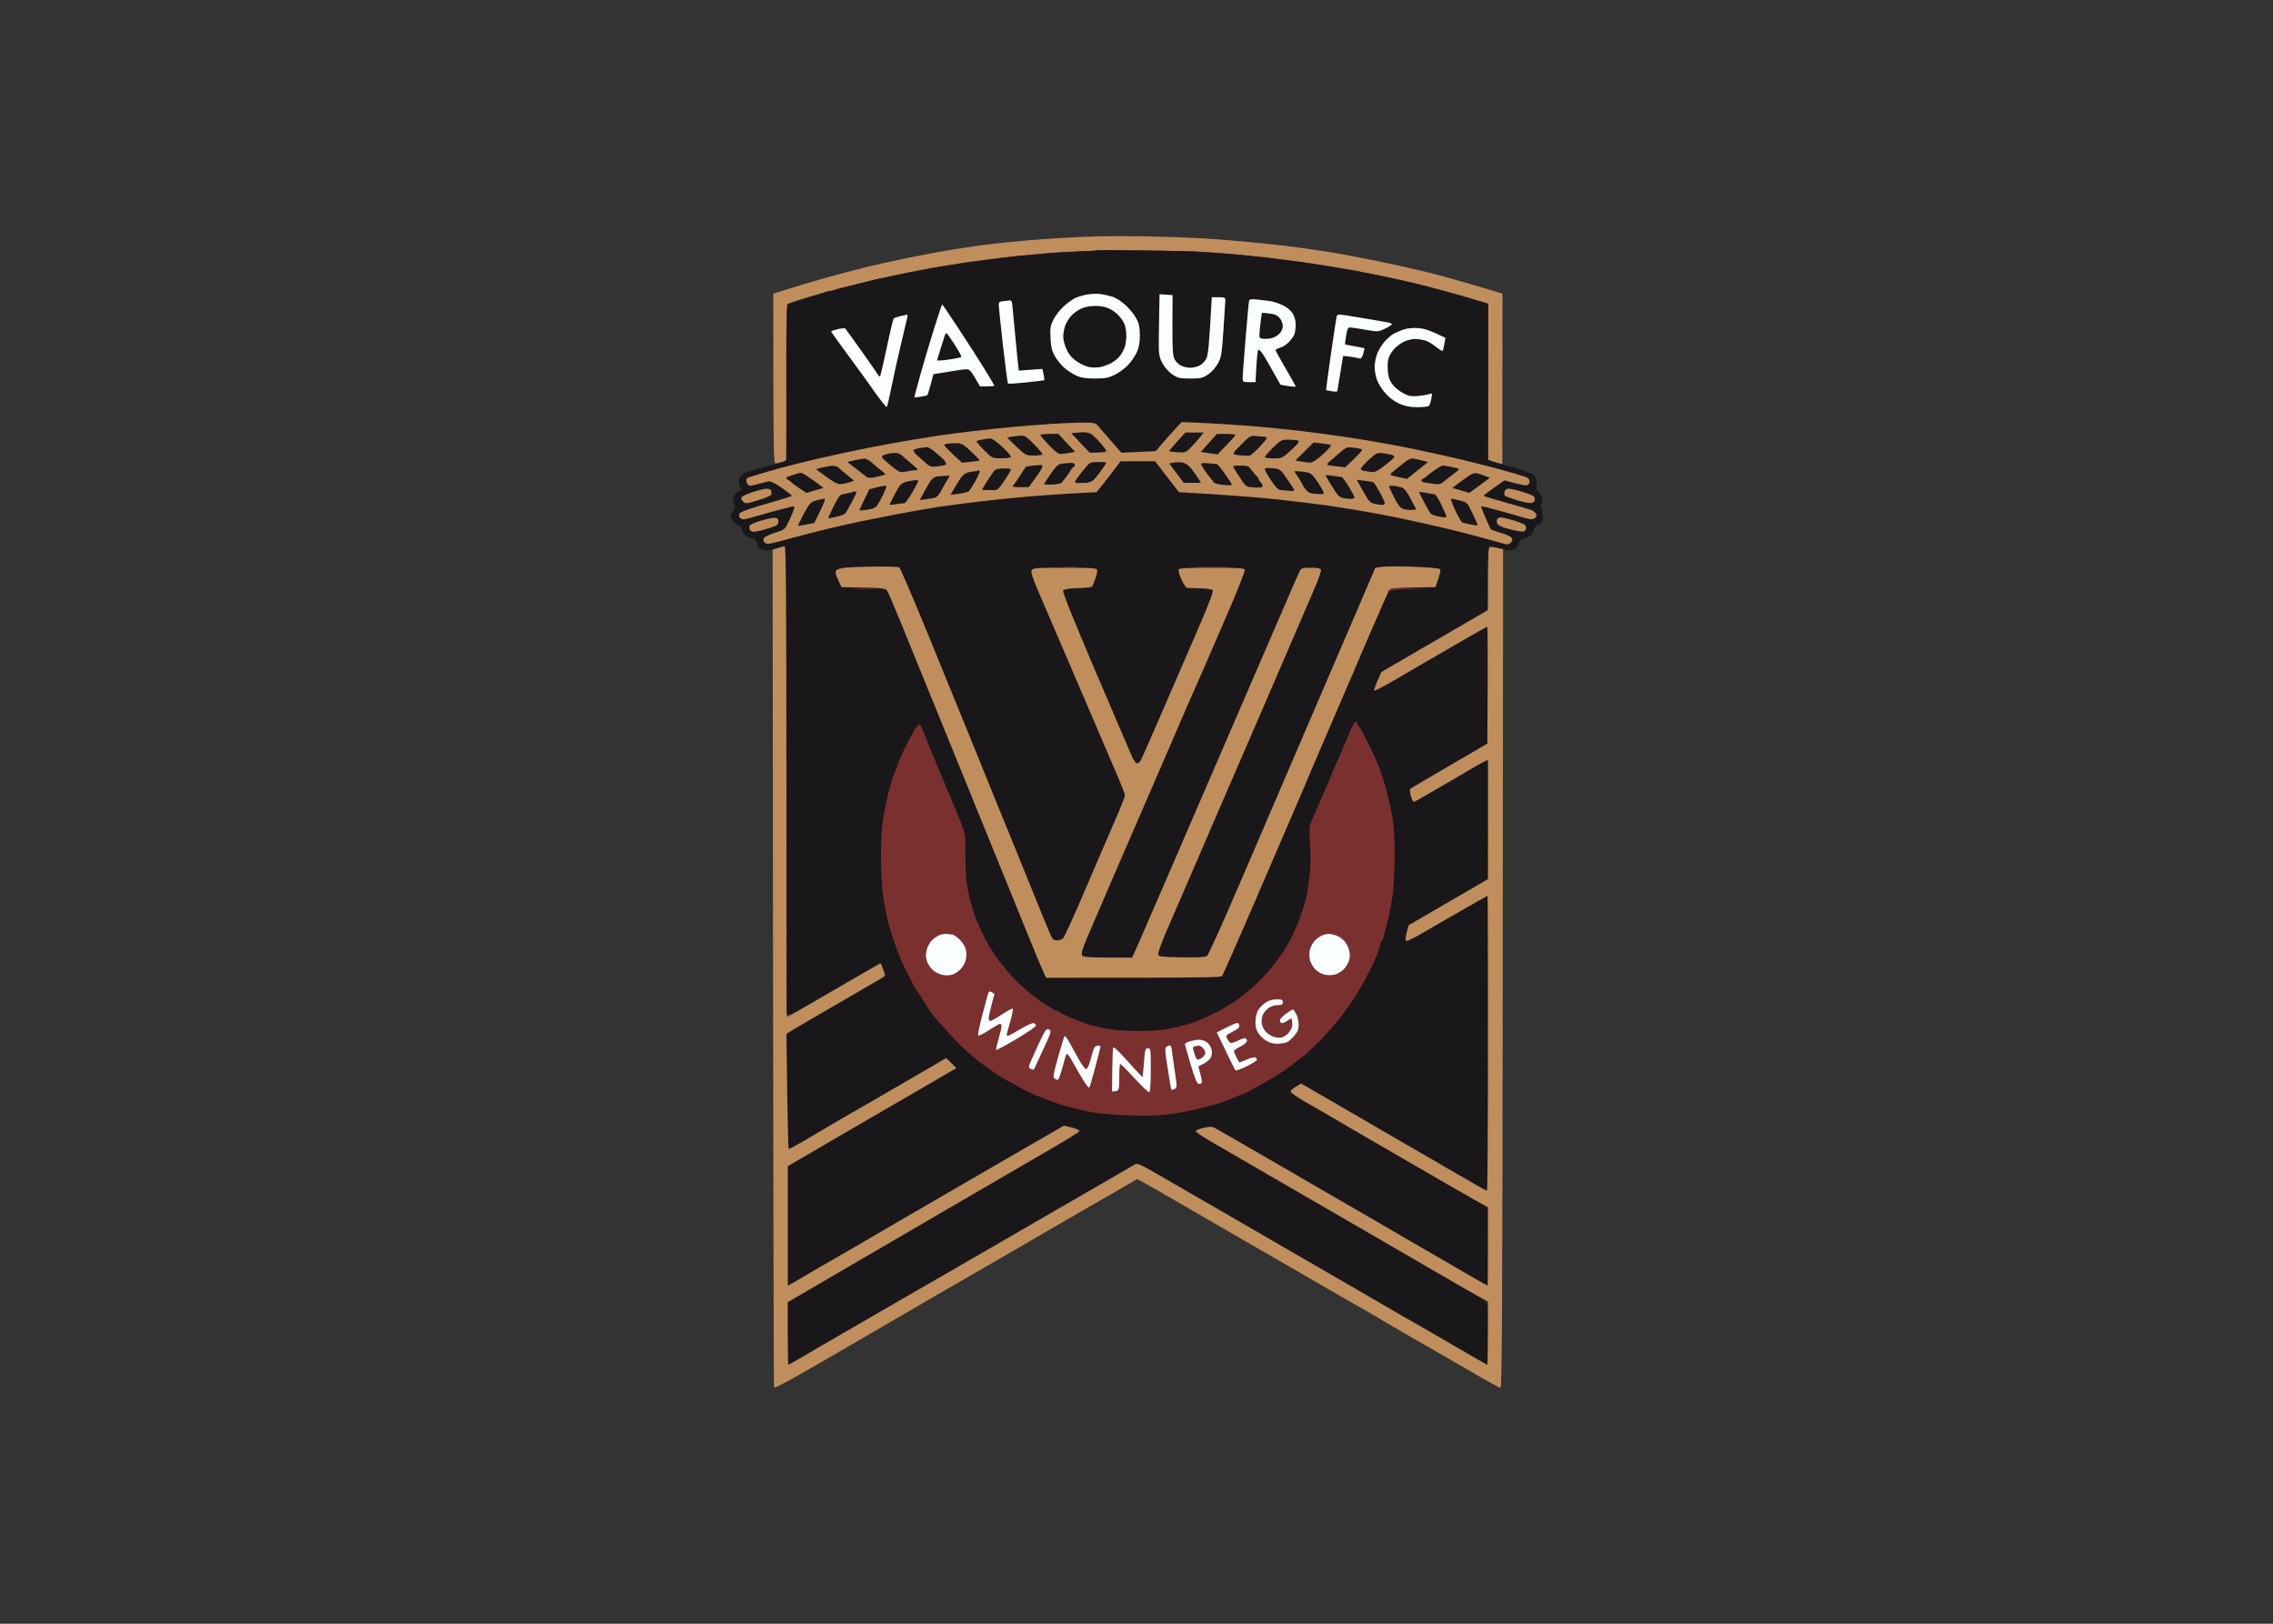 <svg clip-rule="evenodd" fill-rule="evenodd" stroke-linejoin="round" stroke-miterlimit="2" viewBox="0 0 560 400" xmlns="http://www.w3.org/2000/svg"><rect x="0" y="0" width="560" height="400" fill="#333333" stroke="none"/><g transform="matrix(1.137 0 0 1.137 179.927 57.983)"><g fill-rule="nonzero"><path d="m79.92.2c-2.14.05-6.34.24-9.33.43-3 .18-7.4.54-9.8.78-2.39.25-5.47.6-6.84.78-1.37.19-4.17.61-6.22.95s-6.18 1.11-9.17 1.72-7.33 1.57-9.64 2.15-5.95 1.54-8.09 2.14c-2.13.6-5.6 1.62-7.7 2.28l-3.82 1.19c.02 35.91.05 36.94.56 36.8.3-.08.93-.22 1.4-.31l.86-.17.15-34.07c1.93-.68 3.68-1.23 5.13-1.66 1.46-.43 5.1-1.41 8.09-2.18s7.68-1.87 10.42-2.45c2.73-.59 7.07-1.42 9.63-1.85 2.57-.43 7.4-1.14 10.73-1.57 3.34-.43 8.93-1.02 12.44-1.32 4.69-.39 9.67-.54 18.81-.54 9.14.01 14.18.15 18.97.55 3.59.3 9.26.89 12.6 1.31 3.33.41 8.23 1.11 10.88 1.54 2.65.44 7.23 1.28 10.18 1.88s8.06 1.77 11.35 2.61 7.5 1.99 9.34 2.57l3.35 1.05-.02 33.82c1.09.41 1.79.62 2.26.73l.85.2.02-36.94c-8.33-2.53-13.26-3.89-16.34-4.65-3.08-.75-7.7-1.79-10.26-2.31-2.57-.51-5.86-1.15-7.31-1.42-1.45-.28-3.62-.65-4.82-.82-1.2-.18-3.65-.54-5.44-.79-1.8-.25-6-.73-9.33-1.06-3.34-.33-8.44-.75-11.35-.92s-8.3-.36-11.97-.43c-3.68-.06-8.44-.07-10.57-.02z" fill="#c08e5d"/><path d="m79.27 3.23c-.07.07-2.37.22-5.11.34-2.73.13-5.11.28-5.28.33-.17.06-1.64.2-3.27.31-1.62.11-3.3.24-3.73.3s-2.67.33-4.98.62c-2.3.28-4.68.58-5.28.67s-1.44.22-1.87.3c-.42.08-1.68.28-2.8.45-1.11.16-2.44.38-2.95.47-.51.1-1.28.25-1.71.34s-1.06.21-1.4.27-1.04.19-1.55.29c-.52.1-1.22.24-1.56.31s-1.74.36-3.11.65-2.77.58-3.11.64c-.34.07-2.02.49-3.73.94s-3.42.87-3.81.94c-.38.08-1.05.27-1.48.45-.42.17-.77.24-.77.15 0-.08-.95.18-2.1.58-1.16.4-2.21.75-2.33.78-.13.02-1.28.36-2.55.75-2.31.69-2.31.7-2.5 1.94-.11.69-.18 8.19-.16 16.68s.02 15.61.01 15.82c0 .21-.61.53-1.33.71-.73.18-2.72.7-4.42 1.17s-3.42 1.09-3.81 1.39c-.48.37-.72.87-.72 1.56 0 .56.17 1.19.39 1.41s.25.39.08.38c-.17 0-.62.28-1.01.62-.43.39-.7.99-.7 1.57 0 .51.14 1 .31 1.09.19.09.04.64-.36 1.32-.66 1.16-.66 1.18-.08 2.05.33.49.91.95 1.3 1.02.41.08.69.35.68.67 0 .3.24.87.55 1.26.31.4.98.77 1.49.83.75.08.99.31 1.24 1.14.22.72.59 1.15 1.19 1.36.67.24 1.39.19 2.96-.22 1.14-.3 2.1-.51 2.14-.47.03.04.07 22.59.09 50.11.01 27.52.09 50.35.17 50.73.11.56.28.66.84.5.38-.11 1.33-.58 2.1-1.04s3.11-1.85 5.21-3.07c2.09-1.23 3.94-2.23 4.12-2.23.17 0 .31-.14.31-.32 0-.17.1-.3.23-.3.13.01 1.49-.71 3.03-1.59 1.54-.89 3.08-1.8 3.42-2.04s.73-.43.86-.43.41.49.62 1.1c.21.6.53 1.08.7 1.07.18-.01.17.15-.04.39-.19.22-.82.65-1.4.95-.58.31-1.96 1.1-3.07 1.77-1.11.66-4.05 2.37-6.52 3.81-2.48 1.43-5.14 2.97-5.91 3.41-.77.45-2.11 1.23-2.96 1.74l-1.56.92c0 5.16.04 10.8.08 15.86.04 5.05.18 9.19.31 9.19s1.77-.9 3.66-2c1.88-1.09 3.98-2.34 4.66-2.75.68-.42 1.87-1.1 2.64-1.51s1.47-.83 1.56-.92c.08-.09 1.41-.88 2.95-1.76s3.29-1.87 3.89-2.2c.6-.34 2.49-1.43 4.2-2.42s3.63-2.13 4.27-2.54c.64-.4 1.24-.73 1.32-.73.09 0 1.2-.67 2.48-1.48l2.32-1.48c1.67 1.45 2.16 2.04 2.18 2.26.01.21-.12.39-.29.39s-.91.37-1.63.83c-.73.46-1.75 1.07-2.26 1.36s-3.17 1.83-5.91 3.42c-2.73 1.6-5.39 3.14-5.9 3.43-.52.29-1.64.95-2.49 1.46-.86.51-2.19 1.28-2.96 1.72-.77.43-3.81 2.21-6.76 3.95-2.95 1.73-5.43 3.15-5.52 3.15-.08 0-.71.36-1.4.78l-1.24.78v25.88c2.77-1.54 3.92-2.22 4.35-2.52.43-.29 1.9-1.15 3.27-1.91 1.36-.77 4.23-2.42 6.37-3.67 2.14-1.26 4.8-2.8 5.91-3.43s3.77-2.17 5.91-3.42 4.37-2.55 4.97-2.9c.6-.34 2.7-1.57 4.67-2.73 1.96-1.16 4.1-2.4 4.74-2.77.64-.36 1.62-.92 2.18-1.24.55-.32 3.25-1.89 5.98-3.48 2.74-1.59 6.41-3.71 8.16-4.71 2.65-1.52 3.39-1.8 4.36-1.71.64.07 1.48.28 1.86.47.39.19.63.49.55.66-.09.17-1.31.96-2.72 1.75-1.41.8-2.99 1.69-3.5 1.99s-1.84 1.07-2.96 1.71c-1.11.63-2.16 1.26-2.33 1.4s-1.43.85-2.8 1.58c-1.36.73-2.69 1.5-2.95 1.7-.26.21-1.8 1.12-3.42 2.03-1.63.92-3.31 1.9-3.73 2.19-.43.28-1.55.94-2.49 1.46-.94.51-2.41 1.33-3.27 1.81-.85.48-3.23 1.88-5.28 3.11-2.05 1.22-4.71 2.76-5.91 3.41s-2.32 1.3-2.49 1.43-.8.52-1.4.86-3.67 2.13-6.84 3.96c-3.16 1.84-6.97 4.06-8.47 4.95l-2.72 1.6v13.56c2.05-1.04 3.73-2.02 5.05-2.85 1.33-.83 2.48-1.51 2.57-1.51.08 0 1.17-.61 2.41-1.35s2.88-1.71 3.65-2.15 1.89-1.08 2.49-1.42c.6-.35 2.21-1.27 3.57-2.06 1.37-.79 2.98-1.72 3.58-2.08s1.93-1.14 2.95-1.74c1.03-.61 2.92-1.67 4.2-2.37s2.72-1.52 3.19-1.84.92-.58 1.01-.58 1.45-.79 3.03-1.75 3.51-2.09 4.28-2.5 1.61-.88 1.86-1.04c.26-.17 1.66-.99 3.11-1.82 1.46-.84 4.39-2.55 6.53-3.79 2.14-1.25 4.87-2.83 6.07-3.52 1.19-.69 2.94-1.71 3.88-2.26s2.41-1.4 3.27-1.88c.85-.48 2.32-1.3 3.26-1.81.94-.52 1.75-1.06 1.79-1.2s.22-.25.39-.25 1.01-.42 1.87-.93c.85-.52 1.69-.94 1.86-.94s2.24 1.13 4.59 2.5c2.35 1.38 4.31 2.5 4.35 2.5.04-.01.67.36 1.4.83.73.46 2.09 1.25 3.03 1.75s2.48 1.37 3.42 1.93 4.2 2.48 7.23 4.25c3.04 1.78 6.87 4 8.52 4.94 1.64.95 5.11 2.95 7.69 4.45 2.59 1.51 4.74 2.74 4.78 2.73.04 0 2.14 1.2 4.67 2.68 2.52 1.48 5.07 2.98 5.67 3.32.6.35 1.51.89 2.02 1.2.52.32 1.28.75 1.71.96s1.34.73 2.02 1.15c.69.42 2.58 1.53 4.2 2.47 1.63.95 3.66 2.1 4.51 2.58.86.47 2.53 1.43 3.73 2.13l2.18 1.28c.18-13.21.17-13.26-.53-13.83-.4-.31-1.56-1.06-2.58-1.66-1.03-.6-2.57-1.46-3.42-1.92-.86-.46-1.59-.94-1.63-1.07-.05-.13-.22-.23-.39-.23s-2.55-1.34-5.29-2.96c-2.74-1.63-5.04-2.97-5.13-2.97s-.75-.37-1.48-.83c-.72-.45-1.74-1.07-2.25-1.36s-1.84-1.06-2.96-1.7c-1.11-.64-2.44-1.41-2.95-1.71s-2.82-1.63-5.13-2.96-4.83-2.78-5.6-3.21-1.54-.89-1.71-1.02-1.71-1.03-3.42-1.99c-1.71-.97-3.21-1.75-3.34-1.75-.13.01-.23-.13-.23-.3s-.25-.38-.55-.46-.96-.4-1.48-.71c-.51-.31-1.84-1.09-2.95-1.73-1.11-.65-2.23-1.31-2.49-1.47-.25-.17-1.72-1.02-3.26-1.91-1.54-.88-3.19-1.79-3.66-2.03-.47-.23-.8-.59-.74-.81.06-.21.51-.49 1.01-.62.49-.13 1.29-.31 1.76-.39.51-.09 1.18.06 1.7.39.46.3 1.26.8 1.78 1.1s1.19.62 1.49.7.54.29.54.46.14.31.32.31c.17 0 1.67.8 3.34 1.77s4.04 2.37 5.28 3.11c1.24.75 2.33 1.36 2.41 1.36.09 0 1.91 1.05 4.05 2.33 2.13 1.29 3.95 2.34 4.04 2.34s1.59.86 3.34 1.91c1.76 1.04 3.75 2.21 4.43 2.6.69.39 2.51 1.44 4.05 2.34 1.53.9 3.28 1.92 3.88 2.26s1.23.73 1.4.86c.17.12 1.08.65 2.02 1.17.94.51 3.81 2.16 6.38 3.66 2.56 1.5 5.22 3.04 5.91 3.43.68.38 1.9 1.07 2.72 1.52l1.47.83-.01-16.99c-4.21-2.3-6.41-3.55-7.6-4.25-1.2-.71-2.6-1.53-3.11-1.83-.52-.3-1.85-1.07-2.96-1.72-1.11-.64-2.44-1.41-2.95-1.7-.52-.3-3.73-2.16-7.15-4.13s-6.78-3.91-7.47-4.3c-.68-.4-1.98-1.19-2.87-1.76-.9-.57-1.74-1.05-1.87-1.06-.13 0-1.69-.88-3.47-1.94-1.77-1.07-3.28-2.11-3.34-2.33-.06-.21.38-.67.98-1.01.69-.39 1.35-.55 1.79-.43.38.11 1.43.68 2.33 1.25.9.58 1.7 1.05 1.79 1.05.08 0 .89.44 1.79.98.89.54 2.89 1.71 4.43 2.6 1.54.88 5.04 2.91 7.77 4.51 2.74 1.59 5.43 3.15 5.99 3.48.55.32 1.53.89 2.17 1.25.65.37 1.8 1.02 2.57 1.45s1.54.88 1.71 1.02c.17.13 1.22.76 2.33 1.4s3.11 1.78 4.43 2.53c1.33.74 2.48 1.35 2.57 1.35.08 0 .15-14.38.15-31.95s-.07-31.95-.15-31.95c-.09 0-.89.44-1.79.98s-2.82 1.67-4.28 2.5c-1.45.84-2.67 1.52-2.72 1.52-.04-.01-1.97 1.14-4.29 2.56-2.82 1.72-4.32 2.47-4.53 2.26s-.18-.82.1-1.86l.41-1.54c7.71-4.55 10.51-6.17 11.19-6.54.68-.36 2.36-1.34 3.73-2.16l2.49-1.49c0-21.07-.11-25.53-.31-25.53-.17.01-1.01.4-1.87.88-.85.48-1.9 1.07-2.33 1.32-.43.24-.85.53-.93.63-.09.1-.93.61-1.87 1.13s-3.25 1.83-5.13 2.9c-1.88 1.08-3.56 2.01-3.73 2.08s-.42-.27-.56-.74c-.14-.48-.31-1.12-.39-1.42-.09-.38.23-.78 1.03-1.28.64-.4 1.79-1.08 2.56-1.51s4.1-2.35 7.39-4.26l5.98-3.47c0-19.57-.1-25.22-.23-25.17-.13.04-1.07.54-2.1 1.1-1.02.56-2.42 1.36-3.11 1.78-.68.43-2.15 1.28-3.26 1.91-1.11.62-2.41 1.39-2.88 1.71s-.92.59-1.01.59-1.38.72-2.88 1.6c-1.49.89-3.21 1.92-3.81 2.3-.59.38-2.03 1.2-3.18 1.82-1.16.62-2.15 1.03-2.22.9-.06-.13.26-1.07.72-2.1.7-1.56 1.09-2.02 2.37-2.77.85-.49 2.17-1.24 2.94-1.68.77-.43 1.75-1.02 2.17-1.31.43-.29 1.9-1.16 3.27-1.94s2.98-1.7 3.57-2.03c.6-.34 1.37-.78 1.71-.98.35-.21 2.24-1.33 4.2-2.49l3.58-2.12c.13-11.83.25-13.55.54-13.65.22-.07 1.26.11 2.32.39 1.44.39 2.15.44 2.8.2.59-.21.97-.65 1.18-1.36.25-.83.49-1.06 1.24-1.14.52-.06 1.19-.43 1.49-.83.31-.39.55-.92.54-1.18 0-.26.41-.64.92-.86.87-.36.94-.51.94-1.94 0-.86-.14-1.63-.31-1.72-.21-.1-.21-.36 0-.78.17-.34.31-.9.31-1.25 0-.34-.33-.93-.72-1.32-.59-.57-.7-.94-.59-1.95.12-1.03.01-1.35-.61-1.87-.41-.34-2.49-1.09-4.62-1.67-2.13-.57-4.19-1.17-4.58-1.32l-.7-.28.02-33.82c-7.84-2.3-11.52-3.32-13.23-3.76s-4.09-1.01-5.29-1.27-2.45-.53-2.8-.6c-.34-.08-1.95-.41-3.57-.74-1.63-.34-3.38-.69-3.89-.79s-1.84-.31-2.95-.47c-1.12-.17-3.21-.51-4.67-.76-1.45-.25-3.24-.54-3.96-.63-.73-.1-1.85-.24-2.49-.32-.64-.07-1.94-.23-2.88-.34-.94-.12-1.92-.25-2.17-.3-.26-.05-1.59-.19-2.96-.31s-2.69-.26-2.95-.3c-.26-.05-2.15-.2-4.2-.32-2.05-.13-4.08-.29-4.51-.35-.43-.07-5.61-.2-11.53-.28-5.91-.09-10.81-.1-10.88-.04z" fill="#19171a"/><path d="m77.43 12.79c-.77.12-1.93.46-2.57.73-.64.28-1.83 1.12-2.64 1.88-.81.75-1.81 2.05-2.22 2.88-.65 1.32-.73 1.84-.61 4.01.1 1.95.31 2.8.94 3.89.44.78 1.34 1.89 2 2.48.67.58 1.84 1.35 2.61 1.71 1.06.49 2.04.64 4.04.64 2.23.01 2.91-.12 4.36-.82.94-.46 2.26-1.44 2.93-2.19.67-.74 1.51-1.98 1.85-2.75.43-.97.62-2.07.62-3.59 0-1.66-.17-2.51-.72-3.58-.39-.77-1.43-2.08-2.31-2.9-.98-.91-2.14-1.66-3-1.92-.77-.23-1.96-.49-2.64-.57-.68-.07-1.87-.03-2.64.1zm15.49 4.88c-.06 2.71-.09 5.77-.07 6.8.02 1.42.22 2.23.85 3.35.47.84 1.39 1.85 2.13 2.34 1.15.76 1.59.86 3.83.86s2.68-.1 3.83-.86c.74-.49 1.66-1.5 2.13-2.34.77-1.36.87-1.96 1.24-7.4.22-3.26.4-6.17.41-6.47.01-.44-.27-.55-1.47-.55h-1.47c-.59 10.78-.81 12.57-1.2 13.33-.28.56-.93 1.22-1.45 1.48-.51.26-1.42.47-2.02.47s-1.51-.21-2.02-.47-1.14-.89-1.4-1.4c-.37-.75-.46-2.24-.44-7.41l.03-6.46-2.82-.19m19.41 1.36c-.07.21-.42 3.89-.77 8.18-.35 4.28-.64 8.18-.64 8.65 0 .81.08.86 1.4.86h1.4c.24-5.32.45-6.93.62-7.02.17-.08.72.51 1.21 1.33.5.81 1.49 2.53 2.2 3.82.72 1.28 1.33 2.37 1.36 2.41s.78.18 1.68.31c.89.13 1.63.17 1.63.08s-.98-1.84-2.18-3.9c-1.2-2.05-2.18-3.84-2.18-3.97.01-.13.47-.37 1.02-.54.56-.16 1.38-.69 1.83-1.17.45-.47.98-1.18 1.17-1.56.19-.39.34-1.37.34-2.19-.01-.98-.24-1.83-.7-2.55-.43-.66-1.28-1.34-2.25-1.78-.85-.4-2.11-.78-2.8-.86-.68-.09-1.91-.23-2.73-.32-1.03-.11-1.53-.05-1.61.22zm-53.11.13c-.97.08-1.16.21-1.15.8 0 .39.42 4.35.92 8.81.5 4.45.99 8.17 1.1 8.26.1.08 1.89-.03 3.97-.25 2.09-.22 3.83-.44 3.88-.47s-.02-.6-.15-1.26l-.25-1.2-5.13.37c-.23-2.05-.52-4.96-.78-7.79s-.53-5.67-.6-6.31c-.06-.65-.24-1.15-.38-1.12s-.78.1-1.43.16zm-15.11 5.79c-.87 2.78-2.22 7.31-2.99 10.05s-1.36 5.01-1.32 5.04.65-.04 1.35-.16c.71-.11 1.36-.27 1.45-.36.09-.08.42-1.14.74-2.34l.57-2.18c4.82-.81 6.6-1.06 7.07-1.07.73-.02 1.03.27 1.95 1.85l1.09 1.87c2.41 0 3.11-.07 3.11-.16 0-.08-.93-1.66-2.07-3.5-1.13-1.85-3.65-5.77-5.6-8.73-1.94-2.96-3.58-5.38-3.64-5.38s-.83 2.28-1.71 5.07z" fill="#fafeff"/><path d="m76.03 15.87c-.69.31-1.62.98-2.08 1.47-.47.49-1.06 1.42-1.33 2.06-.26.65-.48 1.77-.48 2.5 0 .77.31 1.97.75 2.88.52 1.09 1.2 1.87 2.26 2.58.82.55 2.06 1.1 2.74 1.2.69.1 1.74.08 2.34-.04.59-.13 1.57-.47 2.17-.77s1.45-.95 1.88-1.45c.44-.49.98-1.46 1.21-2.14.23-.69.36-2.04.3-3.01-.09-1.33-.35-2.09-1.06-3.09-.53-.77-1.53-1.64-2.33-2.05-.99-.51-1.93-.72-3.26-.72-1.17 0-2.34.21-3.11.58zm38.94 2.41c-.12.83-.25 2.08-.3 2.76-.07 1.12-.01 1.26.69 1.35.43.06 1.24.02 1.79-.08.56-.1 1.36-.53 1.79-.96.48-.48.78-1.13.78-1.71 0-.52-.31-1.3-.7-1.75-.53-.61-1.09-.85-2.27-.97l-1.56-.16" fill="#19171a"/><path d="m36.85 17.5c-.69.16-1.34.39-1.46.51-.11.13-.79 2.96-1.49 6.3-.71 3.35-1.36 6.15-1.45 6.24-.09.08-.27-.06-.42-.31-.14-.26-1.75-2.57-3.58-5.15-1.83-2.57-3.42-4.77-3.53-4.89s-.83-.07-1.6.12-1.43.4-1.48.46c-.04.06 1.51 2.24 3.44 4.86 1.94 2.61 4.63 6.33 5.99 8.27 1.36 1.93 2.55 3.4 2.65 3.27s.56-2.13 1.03-4.45c.46-2.31 1.4-6.52 2.08-9.35s1.28-5.39 1.34-5.69c.05-.3.01-.53-.09-.51-.1.01-.75.16-1.43.32zm94.54.03c-.07.22-.63 3.9-1.25 8.19-.62 4.28-1.08 7.81-1.03 7.82.05.02.62.13 1.26.24s1.16.09 1.17-.04c0-.12.28-1.84.62-3.81.34-1.98.61-3.66.61-3.75 0-.08.73-.03 1.64.11.9.15 1.81.32 2.02.39.23.08.52-.34.72-1.04.19-.64.29-1.19.24-1.21-.06-.02-1.01-.2-2.12-.4-1.12-.19-2.05-.39-2.07-.42-.03-.04.08-.88.23-1.87.22-1.39.4-1.79.82-1.79.3 0 1.81.22 3.35.49 2.77.48 2.81.48 4.28-.24.82-.39 1.48-.82 1.48-.95-.01-.13-.39-.31-.87-.39-.47-.09-2.91-.51-5.44-.94-2.52-.43-4.8-.78-5.06-.78s-.53.18-.6.39zm14.6 2.84c-.68.22-1.66.63-2.17.89-.52.26-1.46 1.09-2.11 1.84-.64.75-1.38 2-1.63 2.77-.26.77-.47 1.97-.47 2.65 0 .69.21 1.88.46 2.65s1.07 2.11 1.81 2.96c.87 1 1.98 1.84 3.05 2.32 1.25.56 2.26.76 3.92.78 1.23.01 2.37-.12 2.53-.29s.39-.87.52-1.56c.22-1.21.21-1.24-.51-.98-.4.14-1.5.32-2.44.41-1.38.11-1.98 0-3.09-.58-.76-.4-1.79-1.21-2.28-1.81-.62-.76-.95-1.57-1.07-2.65-.1-.86-.09-2.09.02-2.73.11-.67.63-1.66 1.21-2.31.55-.63 1.57-1.4 2.25-1.71.69-.31 1.74-.56 2.34-.57.59 0 1.57.13 2.17.3.6.16 1.68.79 2.41 1.4.73.6 1.38.99 1.46.87.07-.13.23-.82.36-1.53l.22-1.29c-3.33-1.64-4.6-2.01-5.85-2.11-1.1-.08-2.37.03-3.11.28z" fill="#fafeff"/><path d="m46.5 21.59c-.08.21-.49 1.54-.93 2.96l-.79 2.57c1.08 0 2.24-.15 3.26-.32 1.03-.17 1.94-.38 2.02-.46.09-.08-.55-1.27-1.42-2.64-.88-1.38-1.68-2.5-1.8-2.5s-.27.17-.34.39z" fill="#19171a"/><path d="m69.34 40.86c-1.96.14-5.39.4-7.62.6-2.22.19-6.35.62-9.17.95-2.82.34-6.04.75-7.15.93-1.11.17-3.77.6-5.91.94s-6.4 1.12-9.48 1.73-8.05 1.67-11.04 2.36c-2.99.7-7.61 1.88-10.26 2.63-2.65.76-4.94 1.48-5.08 1.6-.14.13-.18.55-.08.94s.42.7.73.7c.29.01 1.24-.2 2.09-.46.86-.26 1.84-.47 2.18-.48s1.57.66 2.72 1.48 2.09 1.56 2.09 1.64c.01.09-2.46.86-5.48 1.72-3.59 1.02-5.6 1.74-5.83 2.09-.26.42-.23.66.13 1.02.41.43.78.38 3.57-.44 1.71-.5 4.02-1.14 5.13-1.42 1.12-.28 2.27-.57 2.57-.65.44-.11.5 0 .34.56-.11.39-.59 1.55-1.08 2.58-.87 1.85-.9 1.87-2.99 2.53-1.15.36-2.24.89-2.41 1.16-.23.36-.18.64.15.99.43.45.94.37 5.6-.91 2.82-.77 6.74-1.78 8.71-2.23 1.96-.46 4.83-1.1 6.37-1.43 1.54-.32 5.32-1.07 8.4-1.66s7.06-1.28 8.86-1.54 5.57-.76 8.4-1.1c2.82-.35 7.57-.84 10.57-1.09 2.99-.26 7.59-.58 10.22-.71l4.78-.25c1.18-1.45 2.35-2.96 3.36-4.28l1.85-2.42h7.46c1.2 1.57 2.36 3.08 3.36 4.36l1.82 2.34c10.81.61 17.16 1.13 21.1 1.55 3.93.42 9.11 1.05 11.5 1.4 2.4.36 5.97.93 7.93 1.28 1.97.35 4.56.83 5.76 1.08 1.19.24 3.43.71 4.97 1.05 1.54.33 4.62 1.03 6.84 1.55 2.22.53 5.86 1.47 8.09 2.09 2.22.63 4.32 1.21 4.66 1.29.35.08.83-.08 1.09-.38.35-.39.38-.64.12-1.04-.19-.28-1.24-.76-2.33-1.06-1.09-.31-2.07-.66-2.17-.78-.1-.13-.63-1.29-1.18-2.57-.54-1.29-.95-2.38-.9-2.42.04-.05 1.62.34 3.5.85 1.89.52 4.33 1.21 5.45 1.55 1.61.48 2.14.53 2.61.23.38-.24.52-.56.39-.91-.11-.3-.59-.7-1.06-.88s-2.99-.92-5.6-1.64-4.75-1.37-4.76-1.46c0-.08 1.01-.87 2.26-1.75l2.27-1.59c3.37.98 4.6 1.17 4.9 1.05.3-.11.54-.48.54-.83 0-.39-.32-.75-.85-.96-.47-.18-3.17-.97-5.99-1.75-2.82-.77-8.14-2.08-11.82-2.9-3.67-.82-7.87-1.71-9.32-1.98-1.46-.27-3.91-.71-5.45-.99-1.54-.27-4.54-.75-6.68-1.07-2.14-.33-6.27-.88-9.17-1.23-2.91-.35-7.81-.84-10.89-1.1-3.08-.25-7.76-.55-10.42-.67l-4.81-.21c-2.42 2.6-3.68 4.02-4.36 4.83l-1.24 1.48-7.47.34c-3.85-4.45-5.15-5.93-5.36-6.16-.27-.29-1.27-.39-3.42-.36-1.67.02-4.64.15-6.61.29z" fill="#c08e5d"/><path d="m75.57 42.7-1.7.16 4.02 4.23c2.78-.01 3.58-.16 3.58-.33s-.59-1-1.32-1.83c-.73-.84-1.67-1.72-2.1-1.96-.53-.29-1.33-.38-2.48-.27zm21.29 1.93c-.97 1.06-1.76 2-1.74 2.1s.84.22 1.82.27c1.75.09 1.82.06 3.04-1.25.69-.73 1.56-1.72 1.93-2.19l.69-.85h-3.98m-31.46.54c0 .13.84 1.11 1.87 2.18 1.24 1.3 2.1 1.95 2.57 1.93.38-.01 1.24-.11 1.9-.23l1.21-.22-3.66-3.92c-3.01.02-3.89.13-3.89.26zm36.54 1.72-1.76 1.94 3.63.56c3.01-3.09 3.88-4.09 3.88-4.22s-.89-.23-1.99-.23h-2m-44.61.61-.88.17c3.92 3.89 3.94 3.9 5.72 3.9.98 0 1.85-.11 1.93-.24s-.73-1.11-1.79-2.19c-1.71-1.73-2.05-1.95-3.02-1.88-.6.04-1.48.15-1.96.24zm49.84 1.7c-1.74 1.73-1.93 2.02-1.39 2.16.34.09 1.11.19 1.71.22.6.02 1.27.03 1.49.01.22-.01 1.13-.79 2.02-1.71.89-.93 1.66-1.84 1.7-2.03s-.24-.35-.62-.36c-.39-.01-1.2-.08-1.8-.16-1.01-.12-1.27.03-3.11 1.87zm-56.01-1.11c-.62.11-1.21.27-1.31.36-.11.08.61.95 1.6 1.93 1.78 1.78 1.78 1.78 3.72 1.79 1.07.01 2.02-.12 2.1-.3.09-.17-.75-1.15-1.86-2.18-1.12-1.03-2.27-1.85-2.57-1.83s-1.05.12-1.68.23zm62.84 1.84c-1.01.98-1.77 1.89-1.68 2.02.08.13.95.24 1.93.24 1.74-.01 1.84-.05 3.76-1.8 1.4-1.27 1.85-1.85 1.56-2.02-.23-.12-1.16-.23-2.07-.23-1.6-.01-1.73.06-3.5 1.79zm-70.33-.95c-.47.05-.86.19-.86.32s.88 1.05 1.95 2.04l1.94 1.8c2.89-.29 3.77-.43 3.81-.51.04-.07-.79-.94-1.84-1.92-1.58-1.49-2.11-1.8-3.03-1.81-.61 0-1.5.03-1.97.08zm77.23 1.71-1.99 1.96c1.87.34 2.77.44 3.2.45.51 0 1.45-.6 2.79-1.81 1.12-1 1.89-1.89 1.71-1.99-.17-.09-1.08-.26-2.02-.37l-1.71-.2m-85.4 1.23c-.62.11-1.22.31-1.32.43-.1.13.27.65.82 1.15.56.5 1.43 1.28 1.95 1.74.82.72 1.11.8 2.48.64.86-.1 1.66-.28 1.79-.41s-.01-.51-.32-.86c-.31-.34-1.18-1.14-1.95-1.78-.76-.64-1.59-1.15-1.85-1.13-.26.01-.98.11-1.6.22zm91 1.05c-.86.73-1.83 1.57-2.18 1.87-.34.3-.55.61-.46.7.08.08.99.23 2.02.34l1.86.2c3.04-2.83 3.81-3.74 3.67-3.85-.13-.11-.95-.29-1.8-.4-1.5-.19-1.61-.15-3.11 1.14zm-98.61.4c-.4.17-.63.45-.5.62.12.17 1.03.98 2.01 1.79 1.57 1.3 1.92 1.46 2.8 1.29.56-.11 1.29-.24 1.64-.29.34-.05.83-.1 1.08-.11.29-.01.05-.36-.59-.88-.59-.48-1.57-1.32-2.18-1.88-.91-.84-1.33-1-2.32-.94-.67.05-1.54.23-1.94.4zm104.83 1.21c-1.03.94-1.75 1.82-1.6 1.96.14.14.42.28.62.3s.81.13 1.37.23c.79.15 1.27.01 2.23-.66.67-.47 1.68-1.27 2.25-1.76.92-.8.97-.93.49-1.17-.3-.15-1.21-.34-2.02-.43-1.44-.17-1.52-.13-3.34 1.53zm-111.31-.01-1.54.36c3.11 2.45 4.19 3.26 4.4 3.37.22.12 1.16.04 2.1-.18.95-.21 1.72-.46 1.72-.54 0-.09-.39-.44-.85-.78-.47-.35-1.34-1.08-1.95-1.63-.6-.55-1.37-.99-1.72-.98-.34.01-1.31.18-2.16.38zm119 .59c-.67.56-1.63 1.33-2.13 1.71-.49.38-.83.76-.74.84.08.08.92.32 1.86.52l1.71.36 4.6-3.66c-2.36-.6-3.27-.77-3.55-.78-.28 0-1.07.45-1.75 1.01zm-68.75.74c-.45.54-1.17 1.44-1.6 1.99-.43.56-.81 1.14-.85 1.29-.05.14.16.28.46.3.3.01 1.11 0 1.79-.03.83-.03 1.45-.28 1.87-.73.35-.37 1.08-1.31 1.64-2.08.55-.77 1.01-1.47 1-1.56 0-.08-.79-.15-1.75-.15-1.57 0-1.82.09-2.56.97zm18.82-.82-.88.16 3.16 4.21h3.73c-1.2-1.94-1.94-2.91-2.41-3.42-.5-.55-1.23-.97-1.78-1.02-.52-.05-1.33-.02-1.82.07zm-24.74.37c-.33.12-1.14 1.03-1.81 2.03-.67.99-1.3 1.95-1.4 2.12-.11.2.52.28 1.73.22 1.1-.05 2-.25 2.11-.47.11-.2.39-.58.64-.84.24-.26.72-.92 1.05-1.48s.71-1.02.84-1.02c.12.01.23-.2.23-.46 0-.36-.33-.45-1.4-.39-.77.04-1.67.17-1.99.29zm30.76-.14c-.01.13.37.8.83 1.49.46.68 1.04 1.45 1.28 1.71.25.26.54.63.64.84.11.2 1.07.45 2.14.54 1.5.14 1.9.09 1.74-.21-.11-.21-.81-1.27-1.55-2.34-.75-1.07-1.53-1.96-1.74-1.98-.22-.02-1.06-.09-1.87-.16s-1.47-.02-1.47.11zm-36.28.38c-.89.09-1.66.24-1.73.33-.07.08-.61.92-1.2 1.85-.58.93-1.25 1.88-1.48 2.1-.33.34-.07.41 1.48.41h1.89c1.85-2.54 2.55-3.59 2.75-3.97.2-.39.25-.75.12-.8-.12-.05-.95-.01-1.83.08zm-45.95.47-1.21.32c3.65 2.77 4.57 3.25 5.23 3.24.51 0 1.4-.17 1.98-.38l1.05-.36c-2.35-1.92-3.21-2.66-3.42-2.88s-.84-.37-1.4-.33c-.56.03-1.56.21-2.23.39zm89.44.25c.22.39.89 1.43 1.49 2.31 1.08 1.6 1.11 1.61 2.88 1.72 1.27.07 1.78-.01 1.78-.29 0-.22-.21-.6-.46-.86-.26-.26-.47-.61-.47-.78s-.1-.35-.23-.39-.62-.6-1.09-1.25c-.81-1.1-.95-1.16-2.58-1.16-1.71 0-1.72 0-1.32.7zm43.62.13c-.68.47-1.45 1.05-1.71 1.29-.25.25-.71.57-1.01.72s-.46.38-.36.51c.11.12.42.27.7.31.29.05 1.15.18 1.92.29 1.01.15 1.54.09 1.91-.24.29-.24.98-.79 1.54-1.22s1.31-1.01 1.66-1.29c.62-.49.59-.52-.99-.86-.9-.19-1.81-.35-2.02-.35-.22 0-.95.38-1.64.84zm-36.61-.3c-.46.07-.49.2-.2.79.19.39.86 1.44 1.48 2.35.85 1.23 1.32 1.65 1.91 1.65.42.01 1.23.08 1.78.15.56.08 1.01.03 1.01-.1s-.68-1.21-1.5-2.41c-1.34-1.97-1.61-2.2-2.71-2.35-.68-.09-1.47-.12-1.77-.08zm-59.05.63c-.25.3-.97 1.36-1.6 2.34-.63.99-1.08 1.79-1 1.79h.78c.34 0 1.08.01 1.63.02.88.01 1.16-.21 2.13-1.64.61-.91 1.28-1.96 1.48-2.35.35-.69.32-.7-1.31-.7-1.2 0-1.79.15-2.11.54zm-3.39-.13c-.08.08-.75.21-1.5.3-1.01.12-1.56.39-2.1 1.05-.4.49-1.11 1.58-1.59 2.43l-.86 1.54c2.77-.33 3.76-.61 3.98-.82.22-.22.85-1.2 1.4-2.18.55-.99.96-1.95.91-2.13s-.16-.26-.24-.19zm69.2 1.38c.43.64.91 1.45 1.06 1.79.16.35.55.91.87 1.25.42.44 1.07.65 2.21.7 1.43.07 1.59.02 1.41-.47-.12-.3-.73-1.31-1.35-2.26-.89-1.33-1.38-1.76-2.2-1.95-.59-.13-1.45-.23-1.93-.23h-.86m-108.89.88c-1.43.51-1.45.54-.77.97.38.25.76.54.84.65.09.11.82.64 1.63 1.19l1.48.99 3.73-1.09c-3.37-2.54-4.6-3.27-4.9-3.26-.29.01-1.2.26-2.01.55zm145.38 1.04-2.22 1.67 3.68 1.09 4.47-3.28c-1.66-.64-2.49-.9-2.92-.98-.6-.12-1.31.23-3.01 1.5zm-29.7-1.01c.03.1.69 1.2 1.46 2.44 1.24 2 1.54 2.29 2.57 2.48.64.12 1.38.18 1.63.13.26-.05.54-.15.63-.21.08-.07-.44-1.11-1.17-2.31-.73-1.21-1.46-2.19-1.63-2.19s-.35-.02-.39-.04c-.05-.02-.77-.14-1.61-.26-.85-.12-1.52-.14-1.49-.04zm-84.38.24c-.36.08-.91.51-1.23.97-.32.47-.97 1.58-1.45 2.48l-.87 1.64c1.8-.25 2.68-.39 3.11-.47.46-.09.99-.56 1.31-1.17.29-.56.89-1.61 1.32-2.34l.79-1.32c-1.81.06-2.63.14-2.98.21zm-6.14 1.03c-.65.13-1.4.5-1.66.82s-.88 1.39-1.38 2.38-.9 1.83-.9 1.87.67-.02 1.48-.14 1.61-.22 1.78-.22c.17-.01.9-1.03 1.63-2.28.72-1.25 1.32-2.38 1.32-2.5 0-.13-.24-.22-.54-.2s-1.08.14-1.73.27zm98.67 2.15c1.34 2.39 1.46 2.5 2.8 2.78.77.16 1.57.21 1.77.1.26-.14.01-.87-.85-2.45-.68-1.25-1.34-2.32-1.46-2.38-.13-.07-1.01-.22-1.95-.33l-1.72-.22m-103.8 1.6-1.81.47c-1.64 3.38-2.12 4.43-2.12 4.52 0 .08.74.05 1.63-.08 1.15-.16 1.79-.43 2.18-.93.29-.39.89-1.44 1.32-2.34.42-.9.74-1.74.7-1.87-.05-.13-.9-.03-1.9.23zm110.81-.15c0 .08.49 1.13 1.09 2.33.78 1.57 1.32 2.28 1.94 2.51.47.19 1.31.29 1.87.24l1.01-.1c-2.17-4.22-2.49-4.58-3.42-4.84-.6-.16-1.41-.3-1.79-.3-.39 0-.7.07-.7.16z" fill="#19171a"/><path d="m4.92 55.6c-1.14.36-2.23.84-2.41 1.06-.24.28-.19.54.21.97.53.57.61.56 3.27-.23 1.5-.45 2.79-1 2.88-1.21.08-.22.08-.6-.01-.86-.09-.28-.5-.45-1.01-.44-.47.02-1.79.34-2.93.71zm162.83-.04c-.13.45-.05.79.21.94.23.13 1.33.52 2.44.86 1.11.35 2.41.63 2.88.63.54-.01.91-.21 1.02-.56.09-.3-.02-.7-.23-.9-.22-.2-1.38-.66-2.58-1.01-1.2-.36-2.48-.65-2.86-.65-.44-.01-.75.24-.88.69z" fill="#c08e5d"/><path d="m26.41 55.61c-.08.07-.55.2-1.07.28-.51.09-1.14.24-1.4.34-.25.11-.99 1.28-1.63 2.61s-1.13 2.44-1.09 2.46c.05.03.81-.11 1.7-.31s1.75-.5 1.92-.67.81-1.26 1.42-2.42 1.1-2.17 1.1-2.26c0-.08-.18-.15-.41-.15s-.47.05-.54.12zm122.84.04c0 .08.51 1.09 1.13 2.25.61 1.16 1.25 2.25 1.41 2.42.17.17.99.45 1.83.62 1.02.21 1.54.21 1.54 0 .01-.17-.48-1.33-1.08-2.57s-1.27-2.27-1.48-2.28c-.21-.02-.67-.08-1.01-.14s-1.01-.19-1.49-.28c-.47-.09-.86-.1-.85-.02zm-130.75 1.83c-1.12.33-1.38.62-2.57 2.85-.74 1.37-1.29 2.52-1.25 2.58.05.05.86-.07 1.8-.26l1.71-.35c2.42-4.81 2.55-5.25 2.1-5.22-.3.01-1.1.19-1.79.4zm138.6 2.14c.67 1.41 1.39 2.59 1.59 2.63.2.03.99.21 1.76.39s1.44.26 1.48.18c.04-.09-.45-1.24-1.09-2.56-1.14-2.36-1.19-2.41-2.72-2.8-.85-.22-1.71-.41-1.9-.41s.21 1.15.88 2.57z" fill="#19171a"/></g><path d="m9.64 61.2c.6.04.78.23.78.82 0 .67-.26.85-2.18 1.46-1.2.39-2.56.71-3.03.72-.5.01-.92-.18-1.01-.45-.09-.26-.09-.65-.01-.86.09-.21 1.17-.7 2.41-1.07 1.25-.37 2.61-.66 3.04-.62zm157.26-.1c.3 0 1.53.28 2.73.62 1.19.35 2.35.81 2.57 1.02.24.24.3.61.15.97-.19.46-.46.55-1.33.42-.59-.08-1.89-.38-2.87-.66-1.11-.31-1.86-.71-1.98-1.05-.1-.3-.11-.72-.01-.93.1-.22.43-.39.74-.39zm-155.16 6.26c.31-.02.39 10.01.42 49.15.02 27.04.02 49.98 0 50.96-.02.99.07 1.8.2 1.8.13.01 2.47-1.3 5.21-2.91 2.74-1.6 5.6-3.27 6.37-3.7.77-.44 3.01-1.73 4.98-2.87s3.61-2.07 3.65-2.07c.05.01.3.61.56 1.34.26.72.37 1.41.23 1.51-.13.1-4.44 2.62-9.57 5.58-5.13 2.97-9.86 5.73-11.66 6.85l.19 12.4c.11 6.81.25 12.46.31 12.54.05.09 1.75-.81 3.76-1.99 2.02-1.18 4.3-2.53 5.07-3s2.02-1.21 2.79-1.64c.77-.42 3.08-1.75 5.14-2.95 2.05-1.19 5.62-3.26 7.92-4.6 2.31-1.33 5.39-3.12 9.49-5.5l2.18 2.16-3.74 2.17c-2.05 1.19-6.95 4.04-10.88 6.32s-9.88 5.74-13.22 7.67c-3.33 1.94-6.65 3.88-8.7 5.1v25.88l.7-.36c.38-.2 2.03-1.15 3.65-2.12 1.63-.97 4.28-2.51 5.91-3.43 1.62-.92 4.42-2.54 6.22-3.6 1.79-1.06 5.57-3.26 8.39-4.9 2.83-1.63 11.85-6.86 34.99-20.27l1.65.43c.91.23 1.66.56 1.67.74.01.17-3.46 2.32-7.72 4.78-4.25 2.46-10.32 5.98-13.48 7.83-3.17 1.85-8.76 5.11-12.44 7.25s-11.83 6.89-29.56 17.23l.01 6.78c0 3.73.08 6.78.16 6.78.09 0 1.31-.68 2.72-1.52 1.42-.84 5.72-3.34 9.57-5.57 3.84-2.22 8.32-4.82 9.95-5.76 1.62-.94 5.82-3.37 9.33-5.39 3.5-2.02 8.61-4.97 11.35-6.55 2.73-1.58 6.72-3.89 8.86-5.13s8.15-4.71 13.37-7.72c5.21-3.01 9.72-5.62 10-5.81.43-.28 1.54.25 6.07 2.89 3.04 1.78 6.17 3.58 6.94 4.02.77.43 4.83 2.77 9.02 5.2s12.3 7.13 18.03 10.44c5.73 3.3 12.24 7.08 14.46 8.38s4.6 2.67 5.29 3.04c.68.38 2.43 1.38 3.88 2.23 1.46.84 4.85 2.82 7.55 4.39 2.69 1.58 4.96 2.86 5.05 2.86.08 0 .15-3.09.15-13.71l-1.94-1.06c-1.07-.58-3.62-2.03-5.67-3.22-2.06-1.2-9.61-5.59-16.8-9.75-7.18-4.17-15.37-8.91-18.19-10.54s-6.74-3.89-8.7-5.04c-1.97-1.14-5.5-3.19-7.86-4.55-2.35-1.36-4.22-2.61-4.17-2.78.06-.18.86-.48 1.79-.69 1.68-.37 1.69-.37 3.86.9 1.2.7 2.81 1.62 3.58 2.06.77.43 4.83 2.78 9.02 5.21 4.19 2.44 9.99 5.8 12.9 7.49 2.91 1.68 6.06 3.5 7 4.04s5.76 3.35 10.72 6.23 10.21 5.92 11.67 6.76c1.45.84 2.67 1.52 2.72 1.51.04 0 .07-3.83.06-16.99l-2.56-1.42c-1.41-.78-7.1-4.06-12.66-7.29s-10.6-6.15-11.2-6.49c-.6-.33-3.18-1.84-5.75-3.35-2.57-1.5-5.99-3.5-7.62-4.42-1.62-.93-2.95-1.87-2.95-2.1 0-.22.5-.7 2.25-1.74l2.91 1.69c1.61.93 9.85 5.71 18.31 10.62 8.47 4.91 16.17 9.37 17.11 9.91s1.81.99 1.94.99c.13.01.23-14.37.23-31.94s-.03-31.95-.07-31.96c-.05-.01-2.81 1.56-6.15 3.47-3.33 1.91-7.25 4.17-8.7 5.01-1.46.85-2.76 1.43-2.89 1.29-.14-.14-.06-.95.61-3.37l5.57-3.23c3.06-1.78 6.93-4.02 11.62-6.74l.01-12.86v-13.02c0-.08-1.29.6-2.87 1.51-1.58.92-5.05 2.94-7.7 4.5-2.65 1.55-5.03 2.91-5.28 3.02-.35.14-.57-.15-.85-1.14-.2-.74-.27-1.44-.15-1.56.12-.13 3.93-2.39 16.7-9.82l.08-12.67c.04-6.97 0-12.67-.08-12.67-.09 0-1.66.86-3.5 1.92s-5.44 3.14-8.01 4.63c-2.56 1.49-6.48 3.77-8.7 5.06-2.23 1.29-4.15 2.29-4.28 2.23-.13-.07.17-1 1.54-4.02l6.03-3.51c3.32-1.92 8.52-4.94 17.06-9.9l.01-6.78c0-5.14.1-6.81.39-6.91.22-.07.95.01 2.88.48l-.08 90.85c-.06 72.43-.16 90.85-.47 90.85-.21 0-2.69-1.35-5.51-2.99-2.83-1.64-5.7-3.31-6.38-3.7s-4.11-2.35-7.62-4.37c-3.5-2.02-6.51-3.77-6.68-3.91-.17-.13-1.43-.86-2.8-1.63s-5.15-2.93-8.4-4.82c-3.25-1.88-11.92-6.9-19.28-11.14-7.35-4.24-14.6-8.44-16.1-9.32s-3.45-2-5.97-3.36l-2.49 1.47c-1.37.81-3.05 1.78-3.73 2.16-.69.37-5.31 3.03-10.27 5.91-4.95 2.88-10.27 5.96-11.81 6.86s-6.16 3.56-10.26 5.93c-4.11 2.36-8.1 4.67-8.87 5.14-.76.46-3.35 1.97-5.75 3.35-2.39 1.38-9.07 5.26-14.85 8.62-6.92 4.03-10.54 5.98-10.65 5.72-.08-.21-.19-41.14-.31-181.5l1.09-.36c.6-.19 1.26-.37 1.48-.39zm19.82 4.39c2.57-.02 4.84.06 5.05.18.21.13 3.06 6.76 6.32 14.73s7.38 18.07 9.16 22.44c1.77 4.37 4.07 10.06 5.12 12.63s3.11 7.62 4.58 11.22 3.75 9.21 5.06 12.47c1.32 3.26 2.56 6.24 2.76 6.62.23.47.64.71 1.21.71.47.01 1.08-.24 1.35-.54.27-.31 2.15-4.42 4.17-9.13s4.19-9.76 4.82-11.22c.64-1.46 1.88-4.34 2.76-6.39.88-2.06 1.6-3.92 1.6-4.13 0-.22-.55-1.69-1.22-3.28-.66-1.58-4.49-10.52-8.51-19.87-4.01-9.34-8.08-18.81-9.04-21.04-1.31-3.05-1.66-4.19-1.44-4.6.27-.49.95-.54 7.14-.54 5.17 0 6.89.09 7.03.39.1.21-.06 1.09-.36 1.95-.31.85-.63 1.65-.73 1.77s-1.49.26-3.09.31c-1.87.06-3 .24-3.19.49-.19.26 2.08 5.93 6.92 17.3 3.96 9.3 7.53 17.64 7.93 18.54.41.93.93 1.64 1.2 1.64.25 0 .62-.31.82-.7s2.28-5.12 4.62-10.52c2.35-5.4 5.84-13.47 7.76-17.92 2.56-5.94 3.4-8.19 3.14-8.42-.2-.17-1.37-.33-2.6-.36s-2.48-.06-2.78-.08c-.35-.02-.84-.67-1.36-1.82-.44-.99-.72-1.97-.62-2.18.14-.3 1.89-.39 7.19-.39 5.94 0 7.01.07 7.15.47.08.25-1.47 4.21-3.45 8.8-1.99 4.59-4.28 9.88-5.1 11.77-.83 1.88-2.58 5.88-3.9 8.88-1.31 3-2.53 5.81-2.69 6.24-.17.43-2.2 5.12-4.52 10.44-2.31 5.31-6.24 14.36-8.72 20.11-2.47 5.74-5.1 11.84-5.83 13.56-.94 2.22-1.24 3.27-1.05 3.66.25.49.84.54 10.85.54l.81-1.79c.45-.98 3.54-8.1 6.88-15.82 3.34-7.71 6.67-15.43 7.4-17.14.73-1.72 1.92-4.45 2.63-6.08.72-1.63 2.11-4.86 3.1-7.17.99-2.32 3.23-7.51 4.98-11.53 1.75-4.03 4.72-10.91 6.6-15.28s3.62-8.33 3.86-8.81c.4-.8.56-.85 2.45-.85 1.31 0 2.09.13 2.21.39.1.21-.45 1.86-1.21 3.66s-3.03 7.06-5.04 11.69c-2 4.63-4.24 9.82-4.97 11.53-.74 1.72-2.55 5.93-4.04 9.35-1.49 3.43-3.62 8.34-4.73 10.91-1.1 2.58-2.2 5.1-2.43 5.62-.23.51-.87 1.98-1.41 3.27-.55 1.28-1.18 2.76-1.41 3.27-.22.52-1.59 3.67-3.03 7.02-1.44 3.34-3.63 8.39-4.86 11.22-1.24 2.83-2.2 5.42-2.14 5.76.1.59.39.63 5.08.72 3.67.06 5.11-.02 5.5-.32.3-.22 3.42-7.13 6.95-15.36s7.66-17.84 9.17-21.35c1.51-3.52 5.27-12.28 8.37-19.48s7.06-16.42 11.98-27.89l1.4-.21c.77-.11 3.85-.12 6.84-.02 3.23.12 5.57.33 5.76.53.21.23.1.92-.98 3.9l-4.8.07c-3.44.04-4.89.18-5.13.46-.19.22-1.99 4.26-4.01 8.97-2.02 4.72-5.91 13.77-8.64 20.11-2.74 6.34-5.29 12.3-5.67 13.25-.39.94-1.2 2.83-1.8 4.21-.6 1.37-4.4 10.2-8.46 19.63-4.05 9.43-7.53 17.33-7.73 17.55-.29.32-4.17.4-38.14.38l-.74-1.64c-.41-.9-1.93-4.58-3.39-8.18s-4.57-11.25-6.91-16.99c-2.35-5.74-4.86-11.92-5.59-13.72-.74-1.8-2.39-5.86-3.67-9.04-1.28-3.17-3.8-9.34-5.59-13.71s-4.33-10.62-5.65-13.87c-1.32-3.26-2.6-6.24-2.85-6.63-.42-.67-.64-.7-9.92-.85l-.74-1.56c-.51-1.1-.64-1.7-.43-2.03.18-.29 1.01-.54 2.13-.65 1.01-.1 3.94-.2 6.5-.23z" fill="#c08e5d"/><path d="m72.3 71.92c.68.07 1.87.07 2.64 0 .77-.06.21-.12-1.24-.12-1.46 0-2.09.06-1.4.12zm28.92.01c1.88.05 4.82.05 6.53 0 1.71-.06.17-.1-3.42-.1-3.6 0-5 .04-3.11.1zm-74.48 4.67c1.11.06 3.07.06 4.36 0 1.28-.06.37-.1-2.03-.11-2.39 0-3.44.05-2.33.11zm115.95.32c-.39.49-.37.5.13.16.35-.24 2.13-.41 4.82-.48l4.26-.09c-8.26-.13-8.84-.07-9.21.41zm-7.84 29.3c-.24.47-.95 2.12-1.59 3.66s-1.42 3.37-1.74 4.05c-.32.69-.92 2.09-1.34 3.12s-1.14 2.71-1.61 3.74c-.46 1.03-1.04 2.33-1.27 2.89-.24.55-.62 1.46-.85 2.02-.24.56-.57 1.37-.75 1.79-.22.51-.25 1.91-.09 4.06.14 1.8.13 4.67-.02 6.39-.15 1.71-.46 4.03-.7 5.14s-.93 3.36-1.55 4.99c-.61 1.63-1.5 3.67-1.98 4.54-.48.88-1.14 2-1.47 2.5-.34.5-1.24 1.75-2.01 2.78s-2.46 2.9-3.75 4.15c-1.29 1.26-3.46 3.03-4.83 3.94-1.37.92-3.71 2.24-5.21 2.94-1.49.7-3.31 1.47-4.04 1.71-.73.23-1.95.58-2.72.77s-2.24.49-3.27.67c-1.02.17-3.61.31-5.75.31s-5.08-.21-6.53-.47c-1.45-.25-3.34-.69-4.2-.96-.85-.27-2.6-.93-3.88-1.48-1.29-.54-2.37-1.09-2.41-1.22-.05-.13-.29-.23-.55-.23-.25 0-1.75-.88-3.31-1.95-1.57-1.07-3.84-2.93-5.06-4.13s-3.06-3.31-4.09-4.68-2.44-3.61-3.13-4.98c-.7-1.38-1.56-3.27-1.92-4.21-.36-.95-.93-2.77-1.26-4.06-.33-1.28-.7-3.17-.82-4.2-.13-1.03-.21-3.7-.2-5.93.03-3.94.01-4.12-1.07-6.85-.61-1.55-1.5-3.72-1.98-4.84-.48-1.11-1.4-3.28-2.04-4.83-.63-1.54-1.33-3.22-1.55-3.74-.22-.51-.84-2.06-1.4-3.43-.55-1.37-1.16-2.88-1.35-3.35-.2-.47-.5-.86-.67-.86s-.67.6-1.1 1.33c-.44.73-1.38 2.55-2.1 4.05s-1.3 2.83-1.3 2.96-.27.87-.6 1.64c-.34.77-.85 2.24-1.13 3.27s-.65 2.5-.81 3.28c-.16.77-.49 2.52-.74 3.89-.28 1.54-.45 4.6-.46 7.95 0 3.18.19 6.82.46 8.73.25 1.8.68 4.11.94 5.14.27 1.03.64 2.36.83 2.96s.62 1.87.96 2.81.82 2.21 1.07 2.81 1.09 2.35 1.87 3.89c.77 1.55 1.66 3.09 1.98 3.43s.59.73.59.86.6 1.11 1.33 2.18 1.6 2.25 1.94 2.62c.34.38 1.74 1.93 3.11 3.45 1.37 1.53 3.05 3.21 3.73 3.75.69.53 1.53 1.23 1.87 1.55.34.31 1.11.91 1.71 1.33s1.23.88 1.4 1.01c.17.14.87.61 1.55 1.06.69.45 2.4 1.43 3.81 2.18s2.81 1.49 3.11 1.64.9.42 1.32.59c.43.18 1.41.56 2.18.85s1.96.72 2.64.95c.69.23 2.09.64 3.11.92 1.03.27 2.99.7 4.36.96 1.36.26 5 .55 8.08.65 4.36.14 6.39.07 9.17-.34 1.97-.29 4.63-.8 5.91-1.13s3.03-.81 3.89-1.05c.85-.25 2.81-.98 4.35-1.63s2.87-1.26 2.96-1.35 1.07-.64 2.18-1.21c1.11-.58 3.13-1.8 4.5-2.71s2.87-2.02 3.34-2.46.96-.8 1.09-.79c.13 0 1.62-1.37 3.31-3.04 1.69-1.68 4.14-4.47 5.44-6.21 1.3-1.73 3.15-4.54 4.11-6.23s2.26-4.27 2.88-5.72c.62-1.46 1.13-2.9 1.13-3.2s.11-.6.24-.66c.12-.07.32-.45.43-.86.12-.41.52-1.93.89-3.39s.87-4.05 1.1-5.77c.24-1.71.43-5.57.44-8.57 0-3.46-.17-6.42-.46-8.1-.26-1.46-.75-3.77-1.1-5.15-.35-1.37-.85-3.12-1.12-3.89-.26-.77-.63-1.76-.8-2.19-.18-.42-.43-1.05-.56-1.4-.13-.34-.99-2.13-1.9-3.98-.92-1.84-1.77-3.35-1.9-3.35s-.23-.2-.23-.46-.14-.47-.31-.47-.5.39-.73.86z" fill="#7a302f" fill-rule="nonzero"/><path d="m45.55 151.52c-.51.16-1.32.68-1.8 1.15-.47.47-1.01 1.41-1.19 2.1-.23.87-.23 1.57 0 2.34.18.6.71 1.48 1.19 1.95s1.43.99 2.12 1.14c.74.17 1.61.16 2.17-.01.52-.16 1.33-.67 1.8-1.14.48-.47 1.01-1.38 1.17-2.02.19-.73.19-1.61.01-2.34-.17-.69-.74-1.58-1.4-2.18-.61-.56-1.29-1.02-1.5-1.02s-.67-.06-1.01-.13c-.34-.08-1.04 0-1.56.16zm83.03.01c-.51.15-1.32.67-1.8 1.14s-1 1.38-1.17 2.02c-.19.75-.19 1.59 0 2.34.17.64.69 1.56 1.17 2.03s1.36.97 1.95 1.11c.6.14 1.58.14 2.18.01.6-.14 1.48-.64 1.96-1.12.48-.47 1.02-1.35 1.19-1.95.23-.77.23-1.47 0-2.34-.18-.69-.71-1.62-1.19-2.07s-1.22-.92-1.65-1.04c-.42-.12-.98-.26-1.24-.31-.26-.06-.89.02-1.4.18zm-72.88 13.29c-.17.64-.74 2.78-1.26 4.76-.52 1.97-.84 3.67-.72 3.79.13.11 1.18-.41 2.33-1.17s2.24-1.38 2.41-1.38.31.25.31.55c-.01.3-.3 1.53-.64 2.73-.35 1.2-.6 2.27-.54 2.38.05.12 2.01-.94 4.36-2.33 2.35-1.4 4.28-2.72 4.28-2.94 0-.21-.21-.46-.46-.54-.26-.09-1.52.47-2.8 1.24-1.28.78-2.51 1.44-2.72 1.48-.22.05-.38-.06-.36-.23s.37-1.47.78-2.88.64-2.63.51-2.72-1.18.47-2.33 1.24c-1.16.77-2.28 1.4-2.49 1.4s-.39-.25-.38-.55c0-.3.28-1.59.61-2.88.34-1.29.63-2.37.64-2.4.01-.04-.26-.22-.6-.4-.55-.29-.65-.19-.93.85zm60.28 1.41c-.57.38-1.3 1.12-1.61 1.63-.33.55-.57 1.58-.58 2.5-.02 1.15.17 1.84.72 2.64.41.61 1.29 1.36 1.96 1.68.9.43 1.64.55 2.78.42 1.33-.14 1.73-.35 2.72-1.44.99-1.08 1.17-1.5 1.17-2.68 0-.77-.25-1.83-.55-2.34-.3-.52-.61-.94-.7-.94-.08 0-.75.42-1.47.94-.73.51-1.32 1.15-1.32 1.4 0 .26.14.54.31.63.17.08.73-.13 1.24-.47l.93-.62c.24.96.23 1.56.12 1.94-.1.39-.49 1.02-.85 1.41-.37.39-1.02.78-1.44.87-.43.09-1.2.01-1.71-.18-.52-.19-1.26-.65-1.64-1.03-.39-.37-.79-1.17-.89-1.77-.1-.63 0-1.47.24-1.99.23-.5.81-1.16 1.28-1.48s1.34-.58 1.94-.58c.88 0 1.09-.12 1.09-.62 0-.53-.21-.63-1.35-.63-.87 0-1.7.25-2.39.71zm-8.47 5.4-2.1 1.06c2.97 6.16 3.91 8.07 4.02 8.21.1.14 1.2-.25 2.44-.86s2.25-1.25 2.25-1.42c0-.18-.17-.4-.39-.5-.21-.11-1.05.1-1.86.46-.82.36-1.53.62-1.6.58-.06-.04-.34-.53-.62-1.09s-.51-1.15-.51-1.32c0-.18.64-.63 1.41-1.02.87-.43 1.4-.91 1.4-1.24 0-.3-.22-.55-.47-.55-.26 0-.99.27-1.64.6-.64.33-1.32.51-1.5.39-.19-.12-.51-.53-.7-.91-.33-.65-.25-.76 1.19-1.48 1.05-.52 1.53-.95 1.48-1.3-.04-.29-.22-.56-.39-.6s-1.25.41-2.41.99zm-40.93 4.06c-1.02 2.17-1.86 4.14-1.88 4.37-.01.24.22.5.52.59.3.08.56.12.58.07.01-.04.89-1.94 1.94-4.21 1.83-3.94 1.89-4.14 1.3-4.45-.56-.3-.77.01-2.46 3.63zm5.83-2.18c-.11.15-.74 2.21-1.4 4.58-1.04 3.73-1.14 4.35-.73 4.6.25.15.57.28.7.29.12 0 .52-1.02.87-2.26s.7-2.51.78-2.81c.07-.3.24-.55.37-.55.12-.01.64.73 1.13 1.64.5.9 1.48 2.6 2.18 3.76.7 1.17 1.36 2.01 1.48 1.87.11-.14.7-2.14 1.31-4.46.62-2.31 1.12-4.31 1.12-4.44s-.31-.2-.69-.15c-.6.06-.8.44-1.35 2.57-.41 1.59-.8 2.49-1.07 2.49-.24 0-.98-.98-1.64-2.18-.67-1.2-1.59-2.86-2.04-3.7-.46-.83-.92-1.39-1.02-1.25zm27.1 1.13c-.59.18-1.05.48-1 .67.04.19.61 2.17 1.26 4.4.87 2.93 1.34 4.07 1.71 4.13.28.04.58-.07.67-.24.08-.17-.05-1.04-.31-1.94-.25-.9-.43-1.64-.39-1.64s.6-.28 1.25-.62c.64-.35 1.32-.98 1.49-1.41.19-.45.22-1.16.07-1.68-.13-.5-.6-1.18-1.02-1.5-.43-.32-1.2-.56-1.71-.54-.52.03-1.42.19-2.02.37zm-4.98 1.16c-.41.26-.38.82.25 4.75.39 2.45.74 4.49.77 4.54.04.04.31.01.61-.08s.55-.44.55-.78c0-.35-.21-1.99-.47-3.67-.26-1.67-.51-3.49-.57-4.05s-.23-1.01-.39-1.01c-.16.01-.49.14-.75.3z" fill="#fafeff" fill-rule="nonzero"/><path d="m100.67 175.69c-.48.11-.5.27-.2 1.29.18.64.46 1.31.6 1.48.18.2.55.12 1.06-.23.44-.3.8-.79.81-1.09 0-.3-.24-.79-.55-1.09-.3-.29-.69-.52-.86-.51-.17.02-.56.08-.86.15z" fill="#7a302f" fill-rule="nonzero"/><path d="m82.97 175.97c-.09.17-.18 2.38-.21 4.91l-.05 4.59c1.56 0 1.56-.01 1.56-2.96 0-1.63.1-2.97.23-2.97.13-.01 1.53 1.39 3.11 3.11 1.58 1.73 3.02 3.07 3.19 2.98.19-.09.31-2.03.31-4.83 0-4.47-.03-4.68-.62-4.68-.57 0-.65.29-.86 3.12-.13 1.72-.27 3.12-.31 3.12s-.76-.74-1.59-1.64-2.2-2.41-3.06-3.35c-.85-.94-1.62-1.58-1.7-1.4z" fill="#fafeff" fill-rule="nonzero"/></g></svg>